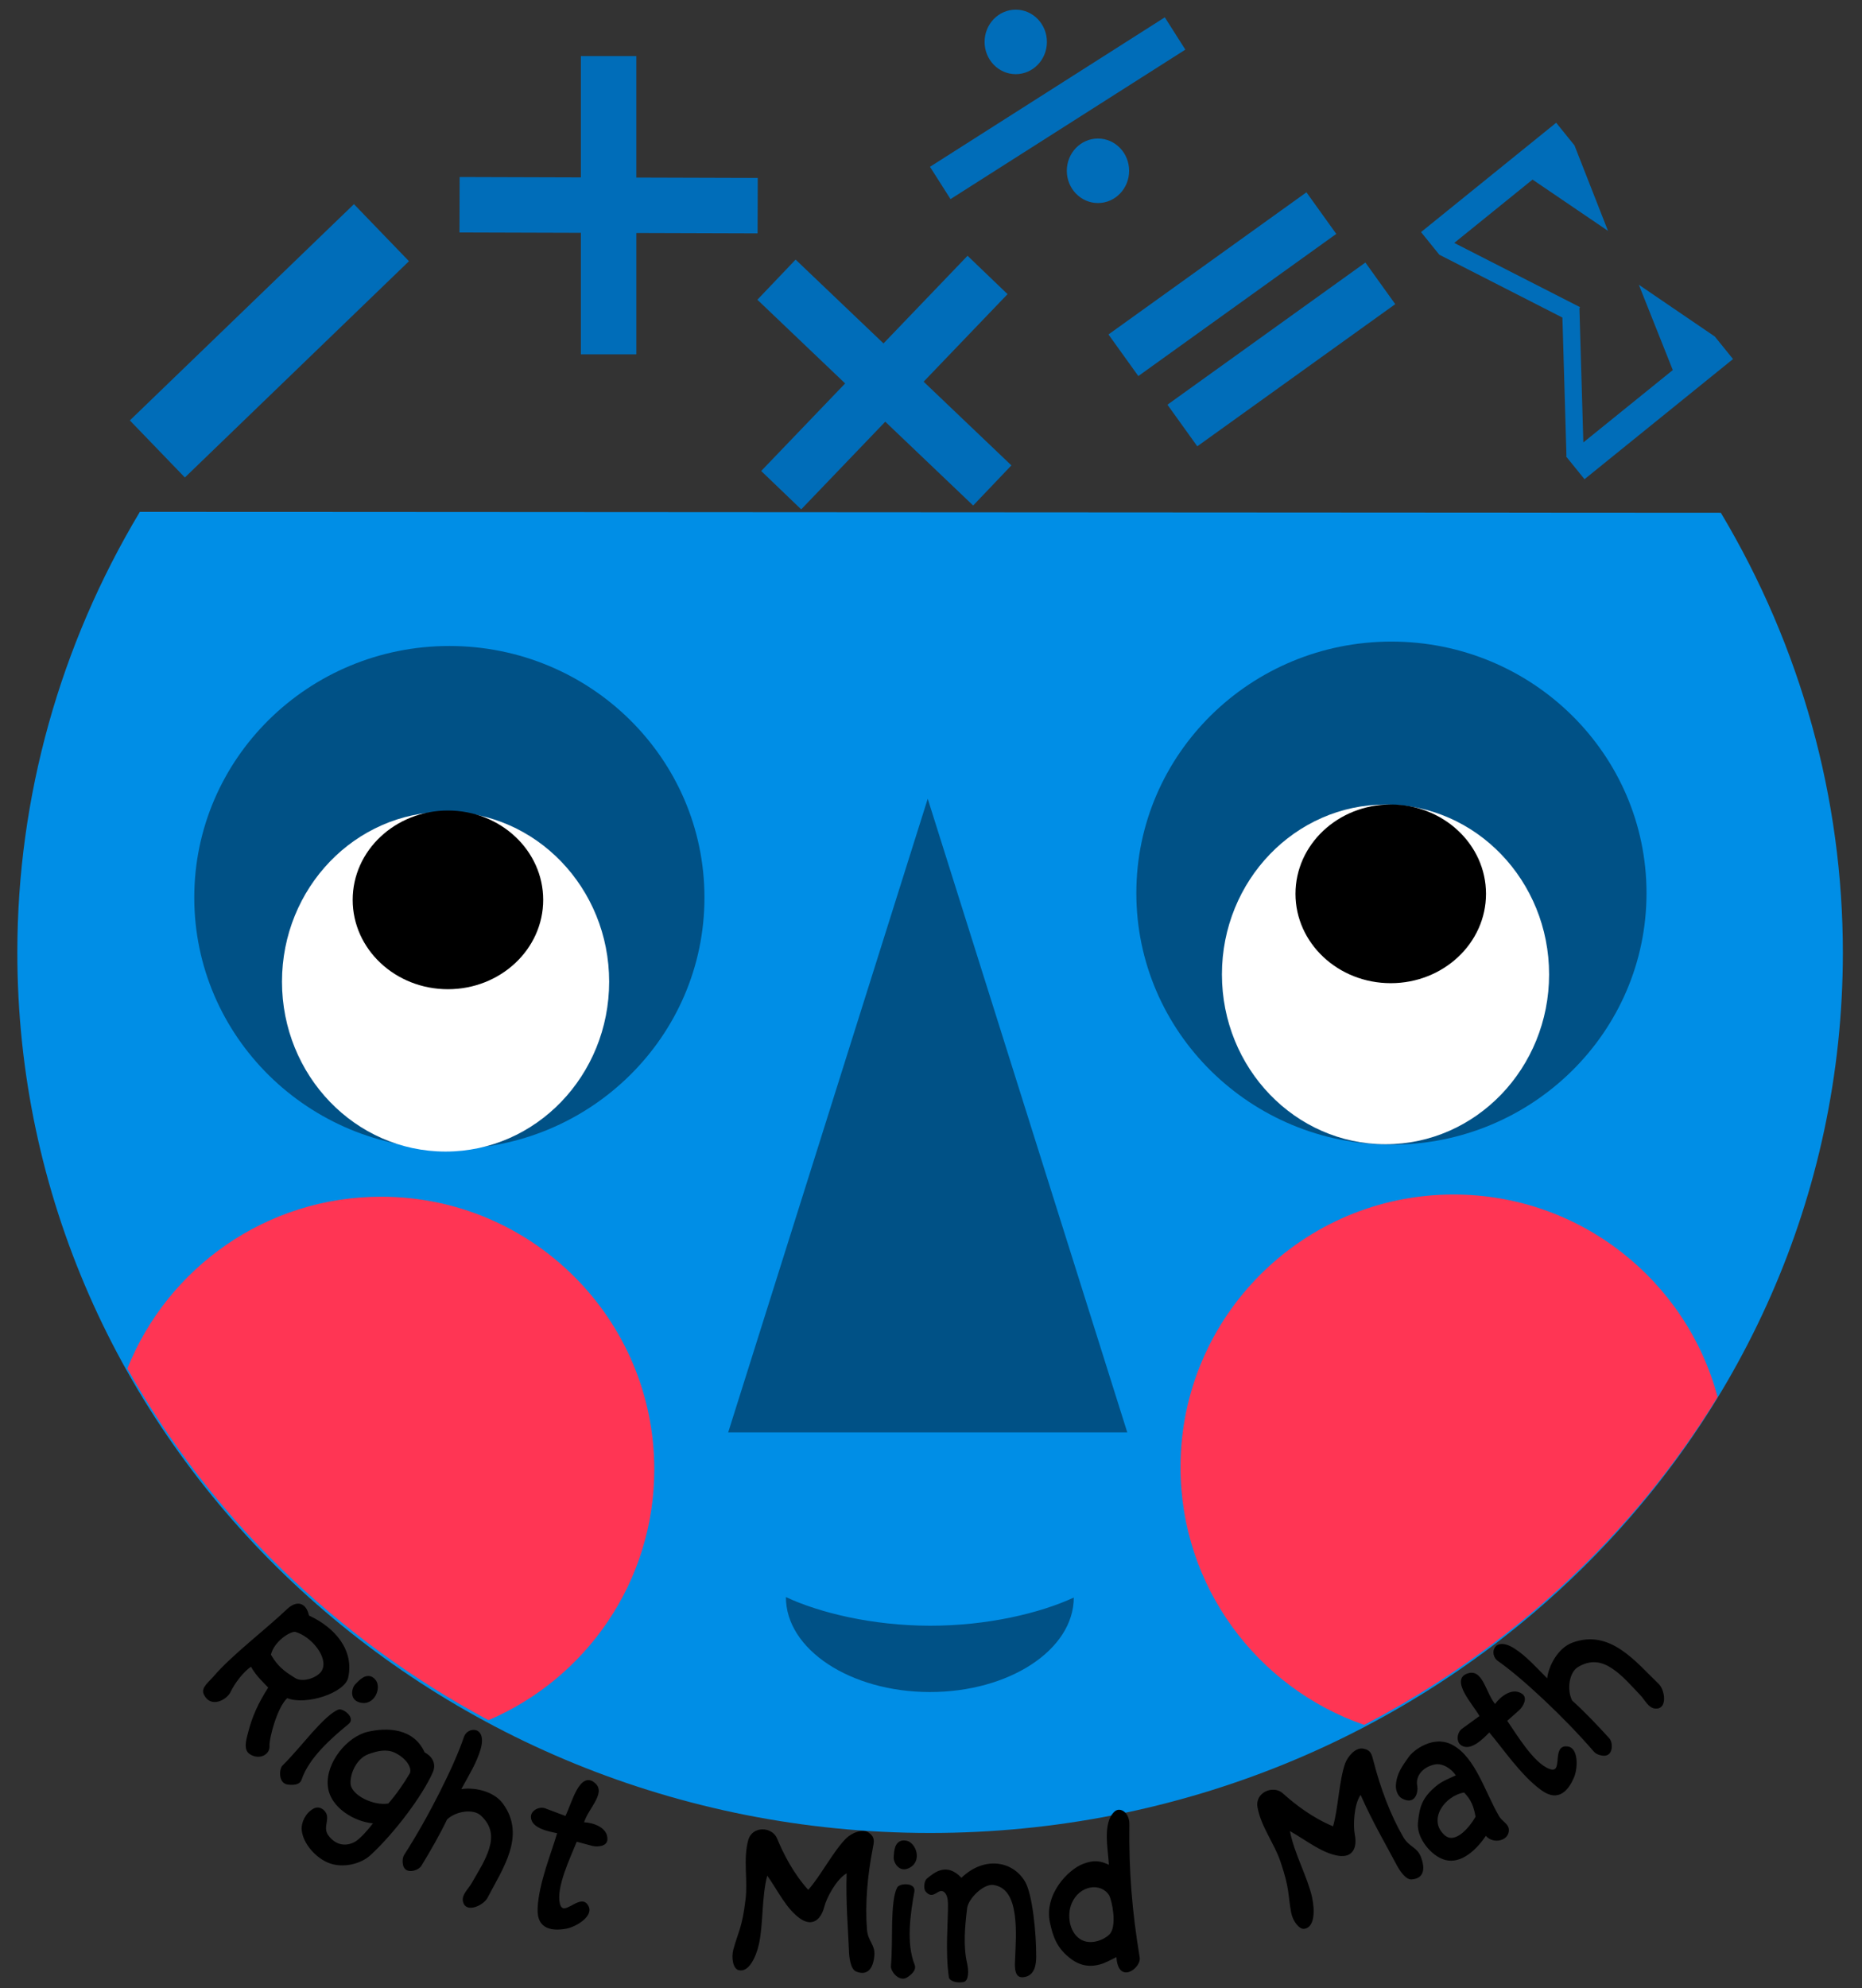 <svg viewBox="0 0 1040 1110" xmlns="http://www.w3.org/2000/svg" xml:space="preserve" style="fill-rule:evenodd;clip-rule:evenodd;stroke-linejoin:round;stroke-miterlimit:2"><rect x="0" y="0" width="1040" height="1110" fill="#333333" stroke="none"/><path d="M67.76 220.735C23.416 294.7.047 378.605-.003 464.035-.162 732.646 225.89 950.85 504.48 951.014c278.586.165 504.89-217.772 505.05-486.382.05-85.43-23.222-169.364-67.481-243.38l-874.289-.516v-.001Z" style="fill:#008ee6" transform="matrix(1.01 0 0 1.01 9.685 62.813)"/><ellipse cx="969.243" cy="1552.3" rx="110.362" ry="112.171" style="fill:#005186" transform="matrix(1.291 0 0 1.252 -1000.306 -1442.387)"/><ellipse cx="969.243" cy="1552.3" rx="110.362" ry="112.171" style="fill:#005186" transform="matrix(1.291 0 0 1.252 -474.128 -1444.847)"/><path d="m503.065 379.725 110.36 350.99H392.704l110.362-350.99h-.001Z" style="fill:#005186" transform="matrix(1.01 0 0 1.008 10.08 63.17)"/><ellipse cx="591.118" cy="1251.97" rx="90.461" ry="94.079" style="fill:#fff" transform="matrix(1.01 0 0 1.008 -348.16 -713.907)"/><ellipse cx="591.118" cy="1251.97" rx="90.461" ry="94.079" style="fill:#fff" transform="matrix(1.01 0 0 1.008 176.833 -717.983)"/><ellipse cx="968.998" cy="1696.25" rx="52.679" ry="49.486" transform="matrix(1.01 0 0 1.008 -728.498 -1207.43)"/><ellipse cx="968.998" cy="1696.25" rx="52.679" ry="49.486" transform="matrix(1.01 0 0 1.008 -201.903 -1210.796)"/><path d="M424.629 821.89c-.047 28.958 35.586 52.524 79.516 52.595 43.94.07 79.647-23.381 79.694-52.34-18.584 8.659-47.876 15.665-79.636 15.614-31.75-.051-61.018-7.15-79.574-15.869Z" style="fill:#005186" transform="matrix(1.01 0 0 1.008 10.08 63.17)"/><path d="M744.434 892.69c-59.1-20.49-101.58-76.69-101.58-142.73 0-83.36 67.67-151.03 151.03-151.03 69.92 0 128.81 47.61 145.98 112.16-46.71 76.34-114.41 139.34-195.43 181.6ZM60.457 695.32c22.223-55.74 76.719-95.18 140.353-95.18 83.354 0 151.034 67.67 151.034 151.03 0 62.28-37.78 115.81-91.67 138.9-84.308-45.16-153.824-112.92-199.717-194.75Z" style="fill:#ff3554" transform="matrix(1.01 0 0 1.008 10.08 63.17)"/><g><path d="m143.414 178.829 96.136-92.737 23.605 24.47L167.02 203.3l-23.606-24.471Z" style="fill:#006db9" transform="translate(-114.202 1.883) scale(1.302)"/><path d="m359.92 70.831 52.087.162-.073 23.775-52.014-.162v52.019h-23.775V94.532l-52.097-.162.074-23.775 52.023.162V18.739h23.775v52.092Z" style="fill:#006db9" transform="translate(-113.199 6.913) scale(1.302)"/><path d="m463.952 144.166 36.056-37.591 17.158 16.458-36.004 37.537 37.653 35.892-16.404 17.209-37.707-35.943-36.063 37.599-17.158-16.458 36.012-37.545-37.653-35.891 16.404-17.21 37.706 35.943Z" style="fill:#006db9" transform="translate(-110.594 4.028) scale(1.302)"/><path d="m587.27 168.548 84.92-60.961 12.806 17.84-84.92 60.96-12.806-17.839Zm-25.295-30.118 84.92-60.96L659.7 95.308l-84.92 60.96-12.805-17.838Z" style="fill:#006db9" transform="translate(-112.563 6.492) scale(1.302)"/><path d="m760.811 58.533.031-.025.048.122.05.062-.02.016 14.344 36.569-32.372-21.989-33.581 27.159 53.96 27.544-.261.511 1.677 57.497 38.374-31.035-14.571-36.589 32.463 22.119.036-.029.097.12.01.007-.003.002 7.805 9.65-63.715 51.527-7.908-9.778.168-.136-1.732-59.404-52.648-26.873.07-.137-.167.135-7.908-9.779 57.974-46.886 7.779 9.62Z" style="fill:#006db9" transform="translate(-111.266 4.842) scale(1.302)"/><ellipse cx="1401.64" cy="1058.39" rx="47.039" ry="37.993" style="fill:#006db9" transform="matrix(.37 0 0 .474 48.727 -478.277)"/><ellipse cx="1401.64" cy="1058.39" rx="47.039" ry="37.993" style="fill:#006db9" transform="matrix(.37 0 0 .474 94.652 -406.329)"/><path d="M486.443 67.684 587.18 3.593l8.813 13.851-100.737 64.092-8.813-13.852Z" style="fill:#006db9" transform="translate(-113.918 4.997) scale(1.302)"/><g><path d="M226.691 421.385c3.457-15.546-7.466-28.05-21.863-34.707-1.87-8.022-7.385-8.152-12.135-3.714-12.479 11.844-31.304 26.066-41.226 37.753-2.259 2.721-7.101 6.163-5.506 9.711 3.893 8.617 13.159 3.057 15.063-1.097 2.295-4.914 7.21-11.255 11.386-14.093 3.058 5.46 7.001 8.77 9.619 11.66-5.598 8.715-9.015 16.263-11.304 25.354-1.043 3.913-2.586 9.359.908 11.726 5.483 3.669 11.388.208 11.113-4.266-.282-4.332 4.255-21.666 9.894-26.91 10.628 4.135 32.072-2.877 34.051-11.417Zm-14.59-4.189c-1.964 3.939-10.695 7.26-15.149 4.279-3.152-2.138-8.892-4.899-13.378-12.979 1.708-7.349 10.698-13.065 13.583-12.71 9.144 2.646 18.548 14.367 14.944 21.41ZM232.91 435.133c8.407 2.504 12.6-8.013 9.157-12.44-2.192-2.817-4.731-2.632-6.85-1.555-1.837 1.056-3.285 2.58-4.668 4.029-1.905 2.054-3.219 8.318 2.361 9.966Zm-32.222 43.126c4.079-12.068 16.463-23.042 26.298-31.065 4.08-3.347-3.069-8.992-5.762-8.015-3.998 1.569-9.147 6.767-14.593 12.767-5.369 6.065-11.1 13.007-16.522 18.367-2.122 1.999-2.456 10.035 2.77 10.716 2.721.368 6.767.426 7.809-2.77ZM273.918 474.309c2.441-5.483-1.021-9.447-4.517-11.247-6.09-13.546-20.922-14.05-31.807-11.47-11.441 2.683-23.393 17.036-22.288 30.062 1.085 12.526 15.529 20.291 25.226 21.021-2.718 3.593-6.641 8.054-9.584 10.034-4.452 2.762-10.808 2.998-15.453-3.481-2.849-4.148.652-8.173-.982-11.97-1.074-2.319-4.09-4.639-7.393-2.665-4.226 2.432-6.744 7.498-6.367 11.886.745 7.556 7.783 15.32 14.784 18.2 7.939 3.283 18.267.806 23.783-4.38 12.97-11.952 28.708-32.682 34.598-45.99Zm-12.681.251c-3.446 5.883-7.417 11.647-12.104 17.04-7.927 1.461-20.736-4.449-21.105-11.139-.267-6.135 3.68-13.98 9.791-16.328 5.327-1.915 10.144-3.09 14.936-.881 5.838 2.807 9.562 7.801 8.482 11.308ZM304.45 544.385c8.328-16.081 21.928-34.857 8.572-52.853-5.415-7.233-16.722-9.077-23.141-7.927 3.845-7.14 8.71-14.791 10.845-22.525 3.603-12.905-7.486-12.651-9.426-6.486-5.078 15.304-19.602 44.384-33.246 65.576-1.393 1.995-1.012 5.61-.316 6.939 1.955 4.033 8.444 1.808 9.915-.814 5.119-8.416 10.401-17.641 14.273-25.766 5.053-4.792 14.736-6.049 18.879-2.191 6.099 5.565 6.665 11.817 4.685 18.295-2.061 6.883-6.324 13.27-9.83 19.465-1.686 3.073-5.694 6.369-4.861 10.2 1.472 6.906 11.448 2.244 13.651-1.913ZM360.944 548.916c-2.199-4.514-6.364-2.095-9.583-.312-2.777 1.402-5.396 2.962-6.391-1.051-2.311-8.972 5.879-25.858 9.387-34.599l8.611 2.307c3.418.81 8.38.127 8.524-3.51.323-6.737-7.846-9.426-13.033-9.659 1.313-3.99 3.925-7.447 5.966-11.091 2.105-3.834 3.576-7.666.34-10.627-4.602-4.251-8.192-.38-10.61 4.088-2.387 4.373-4.262 10.389-6.113 14.096l-11.433-4.289c-3.198-1.158-8.217 1.296-7.822 5.215.465 5.944 9.674 7.711 14.611 8.705-1.561 5.381-4.033 12.253-6.252 19.313-2.28 7.567-4.368 15.512-4.626 22.691-.586 12.336 9.124 12.584 16.076 11.292 5.498-1.032 15.247-6.983 12.348-12.569ZM520.601 576.394c.466-6.183-3.632-7.695-4.126-14.451-1.149-14.026.26-30.065 3.197-45.087.814-4.151 1.386-6.414-2.23-8.993-3.624-2.48-9.549.283-12.574 3.164-7.152 7.083-14.554 21.467-21.223 28.787-8.328-9.252-13.829-20.096-17.393-28.688-2.71-6.623-13.894-7.265-16.12.991-2.913 10.711-.158 22.051-1.483 32.982-1.9 15.902-3.93 17.554-6.828 28.066-1.266 4.819-.006 10.73 2.848 11.446 5.693 1.633 9.76-7.086 11.405-14.283 2.552-11.24 1.501-26.562 4.703-38.455 6.157 8.787 10.636 18.551 18.445 24.054 7.156 4.851 11.735-.019 13.45-6.809 1.143-4.527 6.557-15.15 12.426-18.518-.464 16.812.713 29.135 1.287 42.817.09 4.119.891 10.798 4.106 12.043 7.206 2.849 9.674-3.282 10.11-9.066ZM539.643 527.789c8.025-3.542 4.403-14.269-1.089-15.408-3.495-.726-5.308 1.061-6.224 3.255-.714 1.994-.829 4.094-.944 6.093-.12 2.799 2.939 8.421 8.257 6.06Zm3.411 53.726c-4.715-11.834-2.396-28.218-.106-40.702.938-5.193-8.165-4.859-9.583-2.369-2.027 3.785-2.58 11.081-2.839 19.18-.158 8.099-.024 17.1-.679 24.695-.321 2.898 4.634 9.234 9.055 6.366 2.31-1.483 5.429-4.061 4.152-7.17ZM610.994 577.275c.059-13.813-2.17-34.942-6.146-41.891-6.765-11.744-22.79-14.619-35.617-2.307-8.351-8.78-15.226-2.906-19.393.56-1.452 1.258-1.983 5.582-.518 7.226 4.297 4.935 6.917-2.273 10.112.104 1.854 1.328 2.271 4.314 2.273 6.916.111 10.504-1.596 25.682.495 40.712.389 2.286 4.737 3.417 8.211 2.68 3.074-.721 2.843-6.616 1.999-10.286-2.298-10.118-1.215-20.768-.012-30.923.692-5.331 9.072-13.666 14.603-12.982 7.445 1.009 10.706 7.587 11.949 16.345 1.248 8.857.506 17.994.155 26.914-.294 7.818 2.347 8.815 5.721 8.082 5.456-1.214 6.124-7.145 6.168-11.15ZM663.03 503.41c.205-6.771-5.231-10.155-8.314-7.272-6.9 6.356-3.511 21.362-3.13 29.675-4.687-2.164-8.193-2.856-14.36-.514-8.293 3.097-21.952 17.001-18.568 32.812 1.735 7.851 3.826 14.45 11.987 20.432 5.729 4.155 11.173 4.214 15.758 2.966 3.417-.908 6.232-2.651 9.379-4.132 1.053 15.685 14.015 6.093 13.011.17-4.204-25.281-6.127-48.314-5.763-74.137Zm-11.219 39.596c1.615 3.433 4.079 15.729.759 20.855-1.78 2.829-10.755 7.82-17.337 3.263-5.816-4.044-7.121-13.355-4.45-19.714 4.408-10.391 16.523-11.826 21.028-4.404ZM825.872 521.466c-2.239-5.781-6.589-5.383-9.942-11.27-7.072-12.167-12.701-27.252-16.512-42.076-1.051-4.097-1.509-6.386-5.883-7.158-4.338-.679-8.497 4.363-9.989 8.265-3.409 9.471-3.902 25.641-6.773 35.118-11.499-4.769-21.13-12.192-28.044-18.414-5.296-4.812-15.667-.581-14.125 7.83 1.978 10.923 9.345 19.973 12.852 30.411 5.126 15.173 4.004 17.538 5.911 28.274.93 4.894 4.61 9.689 7.495 9.107 5.842-.975 5.762-10.596 4.151-17.8-2.532-11.245-10.074-24.624-12.3-36.738 9.339 5.284 17.583 12.171 27 13.778 8.546 1.301 10.585-5.065 9.212-11.933-.916-4.578-.6-16.497 3.25-22.063 6.814 15.377 13.179 25.995 19.583 38.099 1.854 3.679 5.45 9.363 8.888 9.104 7.731-.528 7.321-7.125 5.226-12.534ZM874.988 506.103c-.201-3.124-3.886-4.68-5.396-7.272-7.957-13.651-13.22-32.807-25.857-39.793-10.968-6.108-22.337 3.181-24.591 6.463-3.702 5.167-7 9.636-7.254 16.15-.102 2.606 1.006 5.896 3.51 7.214 7.514 3.954 9.021-3.985 8.424-6.994-1.128-5.708 3.171-10.645 9.758-12.053 4.333-.906 9.385 2.4 11.774 6.1-3.657 1.669-7.811 3.28-10.914 5.899-7.784 6.505-9.355 11.356-10.243 20.555-.895 8.392 7.48 18.789 15.361 20.793 8.975 2.292 17.587-5.969 22.571-13.503 4.123 4.888 13.222 2.826 12.857-3.559Zm-24.985-20.624c4.08 4.219 5.403 8.078 6.38 13.527-3.14 5.535-11.277 15.602-17.265 10.295-9.599-8.526-.064-21.954 10.885-23.822ZM907.718 459.757c-4.978-.652-5.254 4.157-5.539 7.826-.36 3.09-.501 6.135-4.398 4.755-8.761-3.014-18.342-19.151-23.705-26.895l6.67-5.915c2.558-2.407 4.722-6.924 1.766-9.048-5.445-3.981-12.189 1.356-15.241 5.556-2.607-3.293-4.053-7.377-5.97-11.089-2.041-3.868-4.428-7.208-8.681-6.137-6.084 1.498-4.83 6.627-2.434 11.107 2.335 4.401 6.323 9.279 8.396 12.867l-9.877 7.178c-2.728 2.031-3.445 7.572.044 9.402 5.216 2.886 11.764-3.826 15.313-7.399 3.632 4.267 8.005 10.116 12.675 15.857 5.059 6.071 10.539 12.191 16.389 16.361 9.972 7.284 15.528-.683 18.28-7.196 2.167-5.158 2.572-16.572-3.688-17.23ZM958.801 424.98c-13.06-12.546-27.209-30.912-48.255-23.205-8.471 3.142-13.445 13.462-14.162 19.944-5.756-5.713-11.714-12.547-18.526-16.787-11.354-7.114-14.254 3.591-8.892 7.2 13.236 9.209 37.005 31.381 53.459 50.474 1.517 1.902 5.093 2.561 6.565 2.27 4.422-.731 4.128-7.584 2.03-9.738-6.62-7.295-13.968-14.976-20.662-20.993-3.162-6.204-1.622-15.846 3.252-18.725 7.066-4.271 13.221-3.041 18.873.694 6.015 3.928 10.932 9.827 15.878 14.945 2.469 2.489 4.494 7.267 8.404 7.554 7.039.546 5.397-10.342 2.036-13.633Z" style="fill-rule:nonzero" transform="translate(-32.229 515.275)"/></g></g></svg>